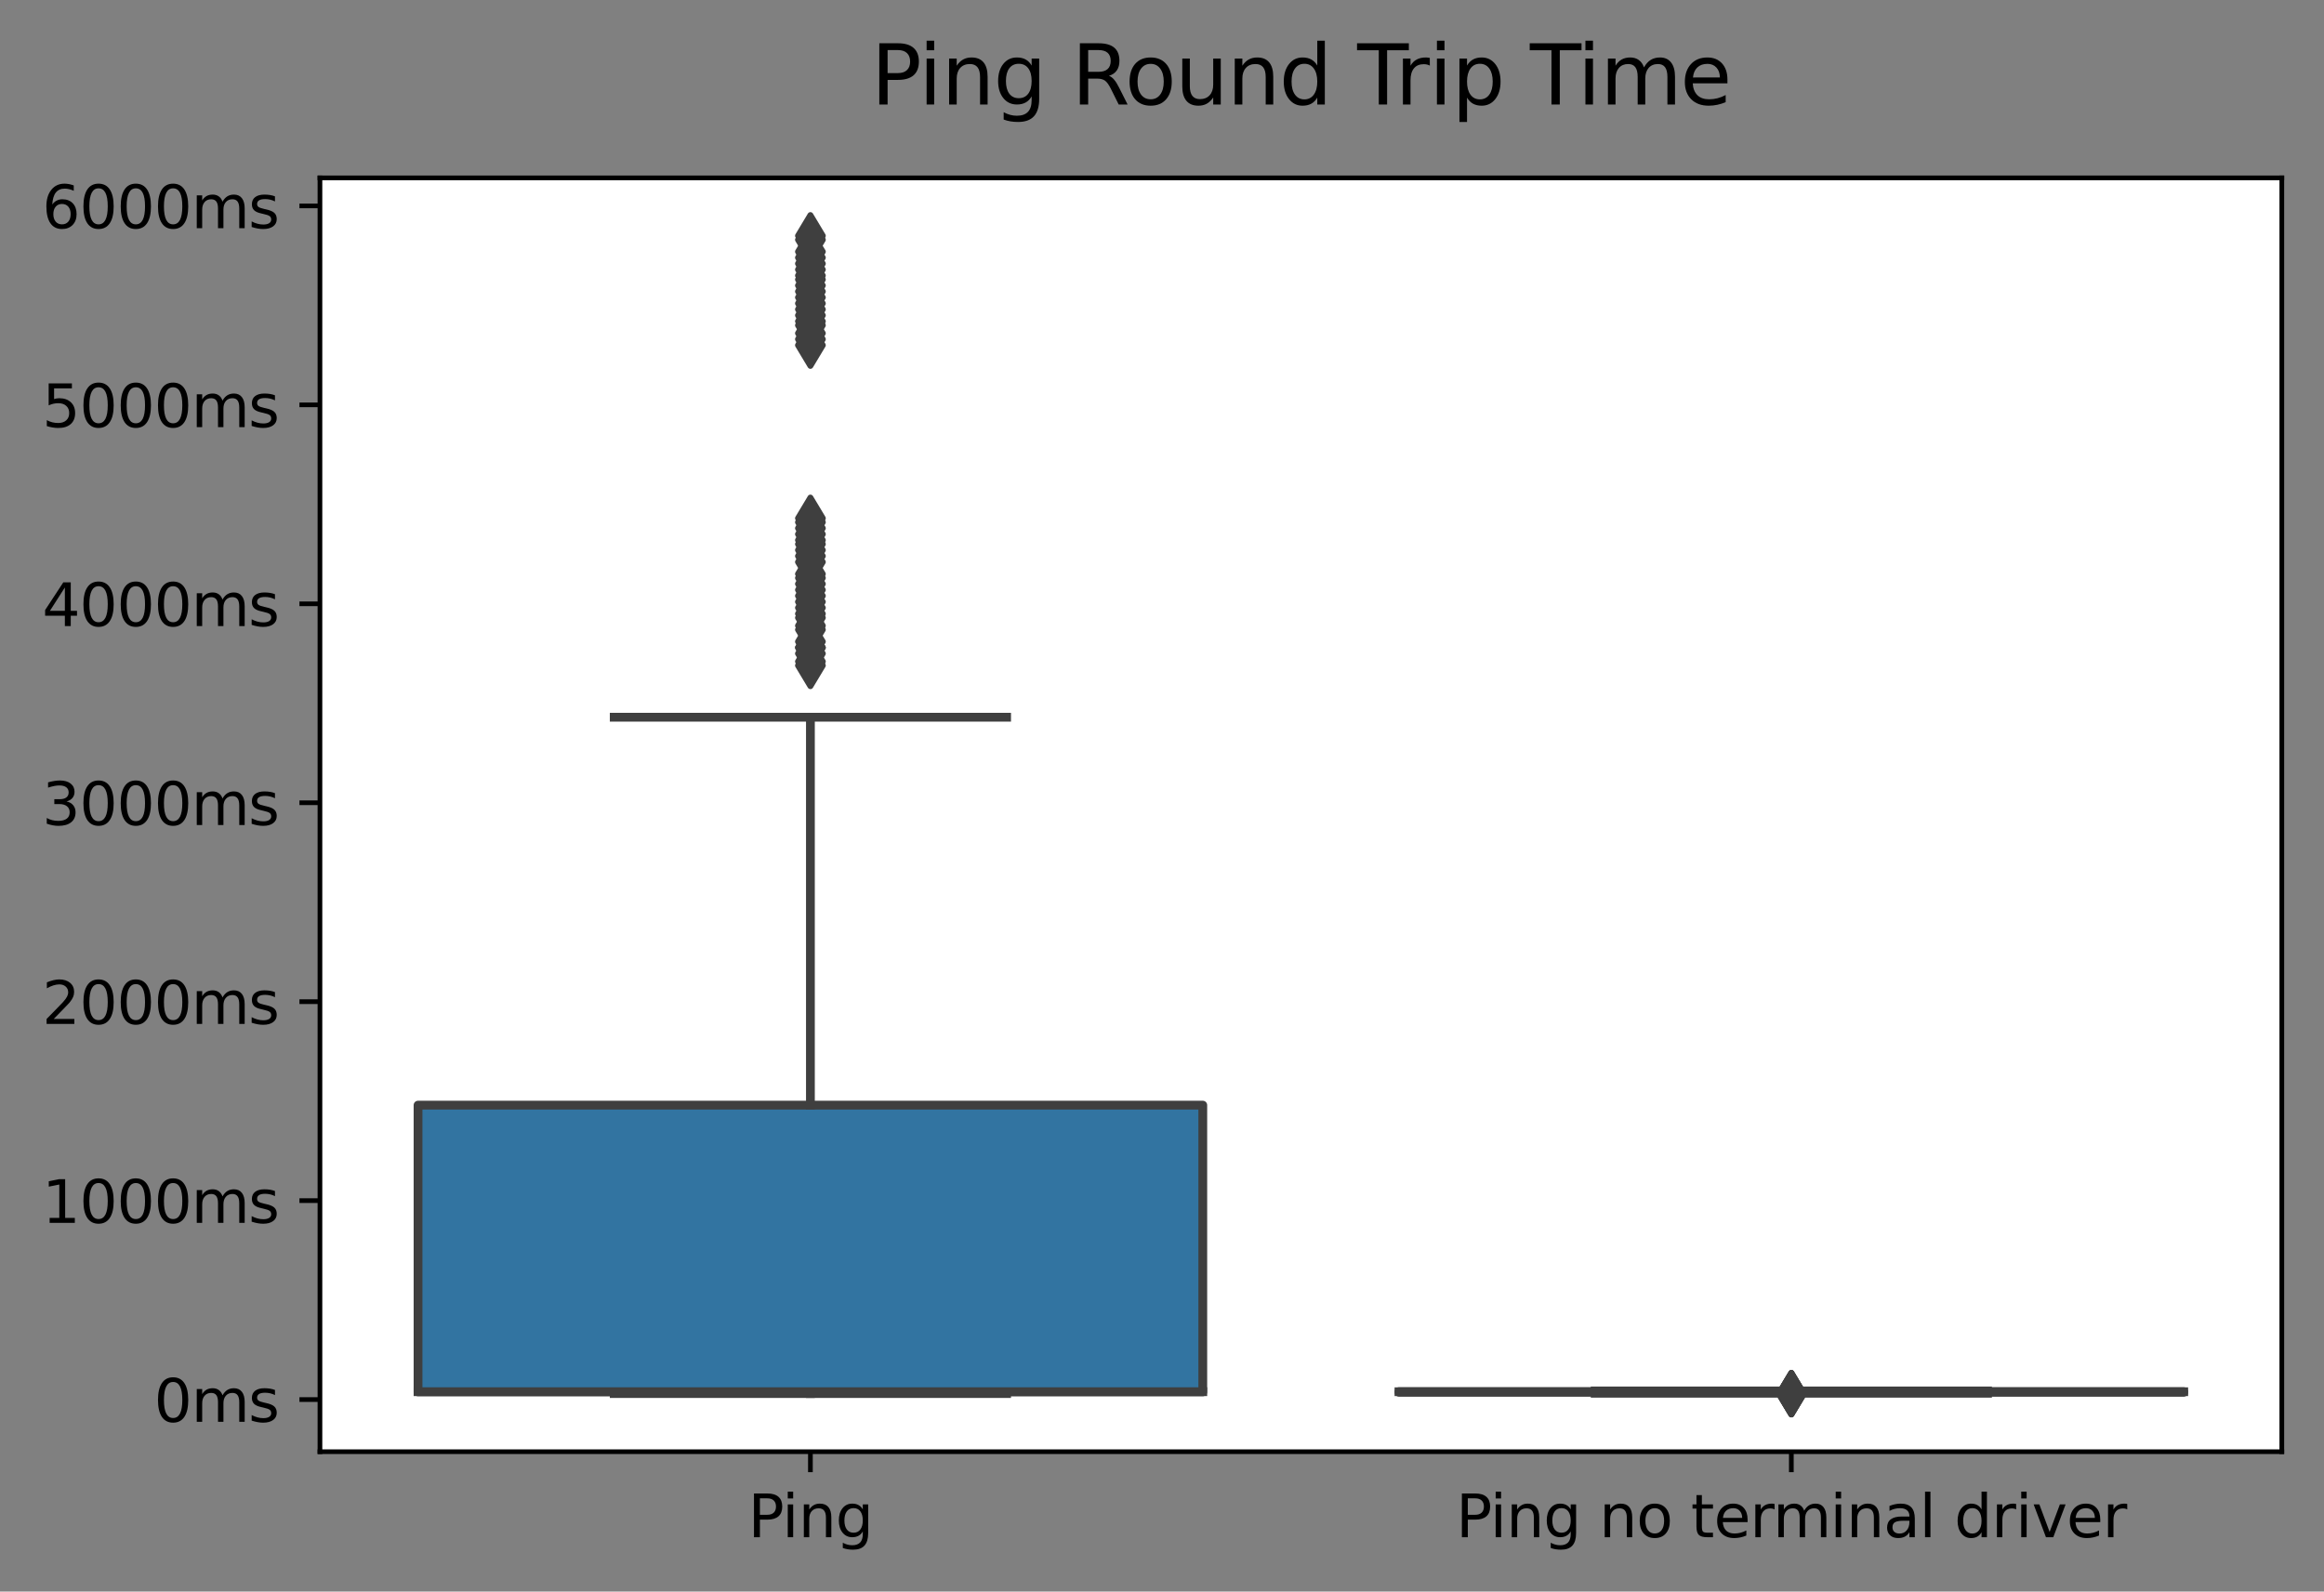 <?xml version="1.0" encoding="utf-8" standalone="no"?>
<!DOCTYPE svg PUBLIC "-//W3C//DTD SVG 1.1//EN"
  "http://www.w3.org/Graphics/SVG/1.1/DTD/svg11.dtd">
<svg xmlns:xlink="http://www.w3.org/1999/xlink" width="396.6pt" height="271.679pt" viewBox="0 0 396.6 271.679" xmlns="http://www.w3.org/2000/svg" version="1.1">
 <rect x="0" y="0" width="396.6" height="271.679" fill="#808080" stroke="none"/>
 <defs>
  <style type="text/css">*{stroke-linejoin: round; stroke-linecap: butt}</style>
 </defs>
 <g id="figure_1">
  <g id="patch_1">
   <path d="M 0 271.679 
L 396.6 271.679 
L 396.6 0 
L 0 0 
L 0 271.679 
z
" style="fill: none"/>
  </g>
  <g id="axes_1">
   <g id="patch_2">
    <path d="M 54.6 247.801 
L 389.4 247.801 
L 389.4 30.361 
L 54.6 30.361 
z
" style="fill: #ffffff"/>
   </g>
   <g id="patch_3">
    <path d="M 71.34 237.595 
L 205.26 237.595 
L 205.26 188.644 
L 71.34 188.644 
L 71.34 237.595 
z
" clip-path="url(#p52c84d30cd)" style="fill: #3274a1; stroke: #3f3f3f; stroke-width: 1.5; stroke-linejoin: miter"/>
   </g>
   <g id="patch_4">
    <path d="M 238.74 237.663 
L 372.66 237.663 
L 372.66 237.544 
L 238.74 237.544 
L 238.74 237.663 
z
" clip-path="url(#p52c84d30cd)" style="fill: #e1812c; stroke: #3f3f3f; stroke-width: 1.5; stroke-linejoin: miter"/>
   </g>
   <g id="matplotlib.axis_1">
    <g id="xtick_1">
     <g id="line2d_1">
      <defs>
       <path id="mcf9e07b17d" d="M 0 0 
L 0 3.5 
" style="stroke: #000000; stroke-width: 0.8"/>
      </defs>
      <g>
       <use xlink:href="#mcf9e07b17d" x="138.3" y="247.801" style="stroke: #000000; stroke-width: 0.8"/>
      </g>
     </g>
     <g id="text_1">
      <!-- Ping -->
      <g transform="translate(127.666 262.399)scale(0.1 -0.1)">
       <defs>
        <path id="DejaVuSans-50" d="M 1259 4147 
L 1259 2394 
L 2053 2394 
Q 2494 2394 2734 2622 
Q 2975 2850 2975 3272 
Q 2975 3691 2734 3919 
Q 2494 4147 2053 4147 
L 1259 4147 
z
M 628 4666 
L 2053 4666 
Q 2838 4666 3239 4311 
Q 3641 3956 3641 3272 
Q 3641 2581 3239 2228 
Q 2838 1875 2053 1875 
L 1259 1875 
L 1259 0 
L 628 0 
L 628 4666 
z
" transform="scale(0.016)"/>
        <path id="DejaVuSans-69" d="M 603 3500 
L 1178 3500 
L 1178 0 
L 603 0 
L 603 3500 
z
M 603 4863 
L 1178 4863 
L 1178 4134 
L 603 4134 
L 603 4863 
z
" transform="scale(0.016)"/>
        <path id="DejaVuSans-6e" d="M 3513 2113 
L 3513 0 
L 2938 0 
L 2938 2094 
Q 2938 2591 2744 2837 
Q 2550 3084 2163 3084 
Q 1697 3084 1428 2787 
Q 1159 2491 1159 1978 
L 1159 0 
L 581 0 
L 581 3500 
L 1159 3500 
L 1159 2956 
Q 1366 3272 1645 3428 
Q 1925 3584 2291 3584 
Q 2894 3584 3203 3211 
Q 3513 2838 3513 2113 
z
" transform="scale(0.016)"/>
        <path id="DejaVuSans-67" d="M 2906 1791 
Q 2906 2416 2648 2759 
Q 2391 3103 1925 3103 
Q 1463 3103 1205 2759 
Q 947 2416 947 1791 
Q 947 1169 1205 825 
Q 1463 481 1925 481 
Q 2391 481 2648 825 
Q 2906 1169 2906 1791 
z
M 3481 434 
Q 3481 -459 3084 -895 
Q 2688 -1331 1869 -1331 
Q 1566 -1331 1297 -1286 
Q 1028 -1241 775 -1147 
L 775 -588 
Q 1028 -725 1275 -790 
Q 1522 -856 1778 -856 
Q 2344 -856 2625 -561 
Q 2906 -266 2906 331 
L 2906 616 
Q 2728 306 2450 153 
Q 2172 0 1784 0 
Q 1141 0 747 490 
Q 353 981 353 1791 
Q 353 2603 747 3093 
Q 1141 3584 1784 3584 
Q 2172 3584 2450 3431 
Q 2728 3278 2906 2969 
L 2906 3500 
L 3481 3500 
L 3481 434 
z
" transform="scale(0.016)"/>
       </defs>
       <use xlink:href="#DejaVuSans-50"/>
       <use xlink:href="#DejaVuSans-69" x="58.053"/>
       <use xlink:href="#DejaVuSans-6e" x="85.836"/>
       <use xlink:href="#DejaVuSans-67" x="149.215"/>
      </g>
     </g>
    </g>
    <g id="xtick_2">
     <g id="line2d_2">
      <g>
       <use xlink:href="#mcf9e07b17d" x="305.7" y="247.801" style="stroke: #000000; stroke-width: 0.8"/>
      </g>
     </g>
     <g id="text_2">
      <!-- Ping no terminal driver -->
      <g transform="translate(248.474 262.399)scale(0.1 -0.1)">
       <defs>
        <path id="DejaVuSans-20" transform="scale(0.016)"/>
        <path id="DejaVuSans-6f" d="M 1959 3097 
Q 1497 3097 1228 2736 
Q 959 2375 959 1747 
Q 959 1119 1226 758 
Q 1494 397 1959 397 
Q 2419 397 2687 759 
Q 2956 1122 2956 1747 
Q 2956 2369 2687 2733 
Q 2419 3097 1959 3097 
z
M 1959 3584 
Q 2709 3584 3137 3096 
Q 3566 2609 3566 1747 
Q 3566 888 3137 398 
Q 2709 -91 1959 -91 
Q 1206 -91 779 398 
Q 353 888 353 1747 
Q 353 2609 779 3096 
Q 1206 3584 1959 3584 
z
" transform="scale(0.016)"/>
        <path id="DejaVuSans-74" d="M 1172 4494 
L 1172 3500 
L 2356 3500 
L 2356 3053 
L 1172 3053 
L 1172 1153 
Q 1172 725 1289 603 
Q 1406 481 1766 481 
L 2356 481 
L 2356 0 
L 1766 0 
Q 1100 0 847 248 
Q 594 497 594 1153 
L 594 3053 
L 172 3053 
L 172 3500 
L 594 3500 
L 594 4494 
L 1172 4494 
z
" transform="scale(0.016)"/>
        <path id="DejaVuSans-65" d="M 3597 1894 
L 3597 1613 
L 953 1613 
Q 991 1019 1311 708 
Q 1631 397 2203 397 
Q 2534 397 2845 478 
Q 3156 559 3463 722 
L 3463 178 
Q 3153 47 2828 -22 
Q 2503 -91 2169 -91 
Q 1331 -91 842 396 
Q 353 884 353 1716 
Q 353 2575 817 3079 
Q 1281 3584 2069 3584 
Q 2775 3584 3186 3129 
Q 3597 2675 3597 1894 
z
M 3022 2063 
Q 3016 2534 2758 2815 
Q 2500 3097 2075 3097 
Q 1594 3097 1305 2825 
Q 1016 2553 972 2059 
L 3022 2063 
z
" transform="scale(0.016)"/>
        <path id="DejaVuSans-72" d="M 2631 2963 
Q 2534 3019 2420 3045 
Q 2306 3072 2169 3072 
Q 1681 3072 1420 2755 
Q 1159 2438 1159 1844 
L 1159 0 
L 581 0 
L 581 3500 
L 1159 3500 
L 1159 2956 
Q 1341 3275 1631 3429 
Q 1922 3584 2338 3584 
Q 2397 3584 2469 3576 
Q 2541 3569 2628 3553 
L 2631 2963 
z
" transform="scale(0.016)"/>
        <path id="DejaVuSans-6d" d="M 3328 2828 
Q 3544 3216 3844 3400 
Q 4144 3584 4550 3584 
Q 5097 3584 5394 3201 
Q 5691 2819 5691 2113 
L 5691 0 
L 5113 0 
L 5113 2094 
Q 5113 2597 4934 2840 
Q 4756 3084 4391 3084 
Q 3944 3084 3684 2787 
Q 3425 2491 3425 1978 
L 3425 0 
L 2847 0 
L 2847 2094 
Q 2847 2600 2669 2842 
Q 2491 3084 2119 3084 
Q 1678 3084 1418 2786 
Q 1159 2488 1159 1978 
L 1159 0 
L 581 0 
L 581 3500 
L 1159 3500 
L 1159 2956 
Q 1356 3278 1631 3431 
Q 1906 3584 2284 3584 
Q 2666 3584 2933 3390 
Q 3200 3197 3328 2828 
z
" transform="scale(0.016)"/>
        <path id="DejaVuSans-61" d="M 2194 1759 
Q 1497 1759 1228 1600 
Q 959 1441 959 1056 
Q 959 750 1161 570 
Q 1363 391 1709 391 
Q 2188 391 2477 730 
Q 2766 1069 2766 1631 
L 2766 1759 
L 2194 1759 
z
M 3341 1997 
L 3341 0 
L 2766 0 
L 2766 531 
Q 2569 213 2275 61 
Q 1981 -91 1556 -91 
Q 1019 -91 701 211 
Q 384 513 384 1019 
Q 384 1609 779 1909 
Q 1175 2209 1959 2209 
L 2766 2209 
L 2766 2266 
Q 2766 2663 2505 2880 
Q 2244 3097 1772 3097 
Q 1472 3097 1187 3025 
Q 903 2953 641 2809 
L 641 3341 
Q 956 3463 1253 3523 
Q 1550 3584 1831 3584 
Q 2591 3584 2966 3190 
Q 3341 2797 3341 1997 
z
" transform="scale(0.016)"/>
        <path id="DejaVuSans-6c" d="M 603 4863 
L 1178 4863 
L 1178 0 
L 603 0 
L 603 4863 
z
" transform="scale(0.016)"/>
        <path id="DejaVuSans-64" d="M 2906 2969 
L 2906 4863 
L 3481 4863 
L 3481 0 
L 2906 0 
L 2906 525 
Q 2725 213 2448 61 
Q 2172 -91 1784 -91 
Q 1150 -91 751 415 
Q 353 922 353 1747 
Q 353 2572 751 3078 
Q 1150 3584 1784 3584 
Q 2172 3584 2448 3432 
Q 2725 3281 2906 2969 
z
M 947 1747 
Q 947 1113 1208 752 
Q 1469 391 1925 391 
Q 2381 391 2643 752 
Q 2906 1113 2906 1747 
Q 2906 2381 2643 2742 
Q 2381 3103 1925 3103 
Q 1469 3103 1208 2742 
Q 947 2381 947 1747 
z
" transform="scale(0.016)"/>
        <path id="DejaVuSans-76" d="M 191 3500 
L 800 3500 
L 1894 563 
L 2988 3500 
L 3597 3500 
L 2284 0 
L 1503 0 
L 191 3500 
z
" transform="scale(0.016)"/>
       </defs>
       <use xlink:href="#DejaVuSans-50"/>
       <use xlink:href="#DejaVuSans-69" x="58.053"/>
       <use xlink:href="#DejaVuSans-6e" x="85.836"/>
       <use xlink:href="#DejaVuSans-67" x="149.215"/>
       <use xlink:href="#DejaVuSans-20" x="212.691"/>
       <use xlink:href="#DejaVuSans-6e" x="244.479"/>
       <use xlink:href="#DejaVuSans-6f" x="307.857"/>
       <use xlink:href="#DejaVuSans-20" x="369.039"/>
       <use xlink:href="#DejaVuSans-74" x="400.826"/>
       <use xlink:href="#DejaVuSans-65" x="440.035"/>
       <use xlink:href="#DejaVuSans-72" x="501.559"/>
       <use xlink:href="#DejaVuSans-6d" x="540.922"/>
       <use xlink:href="#DejaVuSans-69" x="638.334"/>
       <use xlink:href="#DejaVuSans-6e" x="666.117"/>
       <use xlink:href="#DejaVuSans-61" x="729.496"/>
       <use xlink:href="#DejaVuSans-6c" x="790.775"/>
       <use xlink:href="#DejaVuSans-20" x="818.559"/>
       <use xlink:href="#DejaVuSans-64" x="850.346"/>
       <use xlink:href="#DejaVuSans-72" x="913.822"/>
       <use xlink:href="#DejaVuSans-69" x="954.936"/>
       <use xlink:href="#DejaVuSans-76" x="982.719"/>
       <use xlink:href="#DejaVuSans-65" x="1041.898"/>
       <use xlink:href="#DejaVuSans-72" x="1103.422"/>
      </g>
     </g>
    </g>
   </g>
   <g id="matplotlib.axis_2">
    <g id="ytick_1">
     <g id="line2d_3">
      <defs>
       <path id="m1afbd99077" d="M 0 0 
L -3.5 0 
" style="stroke: #000000; stroke-width: 0.8"/>
      </defs>
      <g>
       <use xlink:href="#m1afbd99077" x="54.6" y="238.902" style="stroke: #000000; stroke-width: 0.8"/>
      </g>
     </g>
     <g id="text_3">
      <!-- 0ms -->
      <g transform="translate(26.288 242.701)scale(0.1 -0.1)">
       <defs>
        <path id="DejaVuSans-30" d="M 2034 4250 
Q 1547 4250 1301 3770 
Q 1056 3291 1056 2328 
Q 1056 1369 1301 889 
Q 1547 409 2034 409 
Q 2525 409 2770 889 
Q 3016 1369 3016 2328 
Q 3016 3291 2770 3770 
Q 2525 4250 2034 4250 
z
M 2034 4750 
Q 2819 4750 3233 4129 
Q 3647 3509 3647 2328 
Q 3647 1150 3233 529 
Q 2819 -91 2034 -91 
Q 1250 -91 836 529 
Q 422 1150 422 2328 
Q 422 3509 836 4129 
Q 1250 4750 2034 4750 
z
" transform="scale(0.016)"/>
        <path id="DejaVuSans-73" d="M 2834 3397 
L 2834 2853 
Q 2591 2978 2328 3040 
Q 2066 3103 1784 3103 
Q 1356 3103 1142 2972 
Q 928 2841 928 2578 
Q 928 2378 1081 2264 
Q 1234 2150 1697 2047 
L 1894 2003 
Q 2506 1872 2764 1633 
Q 3022 1394 3022 966 
Q 3022 478 2636 193 
Q 2250 -91 1575 -91 
Q 1294 -91 989 -36 
Q 684 19 347 128 
L 347 722 
Q 666 556 975 473 
Q 1284 391 1588 391 
Q 1994 391 2212 530 
Q 2431 669 2431 922 
Q 2431 1156 2273 1281 
Q 2116 1406 1581 1522 
L 1381 1569 
Q 847 1681 609 1914 
Q 372 2147 372 2553 
Q 372 3047 722 3315 
Q 1072 3584 1716 3584 
Q 2034 3584 2315 3537 
Q 2597 3491 2834 3397 
z
" transform="scale(0.016)"/>
       </defs>
       <use xlink:href="#DejaVuSans-30"/>
       <use xlink:href="#DejaVuSans-6d" x="63.623"/>
       <use xlink:href="#DejaVuSans-73" x="161.035"/>
      </g>
     </g>
    </g>
    <g id="ytick_2">
     <g id="line2d_4">
      <g>
       <use xlink:href="#m1afbd99077" x="54.6" y="204.944" style="stroke: #000000; stroke-width: 0.8"/>
      </g>
     </g>
     <g id="text_4">
      <!-- 1000ms -->
      <g transform="translate(7.2 208.743)scale(0.1 -0.1)">
       <defs>
        <path id="DejaVuSans-31" d="M 794 531 
L 1825 531 
L 1825 4091 
L 703 3866 
L 703 4441 
L 1819 4666 
L 2450 4666 
L 2450 531 
L 3481 531 
L 3481 0 
L 794 0 
L 794 531 
z
" transform="scale(0.016)"/>
       </defs>
       <use xlink:href="#DejaVuSans-31"/>
       <use xlink:href="#DejaVuSans-30" x="63.623"/>
       <use xlink:href="#DejaVuSans-30" x="127.246"/>
       <use xlink:href="#DejaVuSans-30" x="190.869"/>
       <use xlink:href="#DejaVuSans-6d" x="254.492"/>
       <use xlink:href="#DejaVuSans-73" x="351.904"/>
      </g>
     </g>
    </g>
    <g id="ytick_3">
     <g id="line2d_5">
      <g>
       <use xlink:href="#m1afbd99077" x="54.6" y="170.985" style="stroke: #000000; stroke-width: 0.8"/>
      </g>
     </g>
     <g id="text_5">
      <!-- 2000ms -->
      <g transform="translate(7.2 174.784)scale(0.1 -0.1)">
       <defs>
        <path id="DejaVuSans-32" d="M 1228 531 
L 3431 531 
L 3431 0 
L 469 0 
L 469 531 
Q 828 903 1448 1529 
Q 2069 2156 2228 2338 
Q 2531 2678 2651 2914 
Q 2772 3150 2772 3378 
Q 2772 3750 2511 3984 
Q 2250 4219 1831 4219 
Q 1534 4219 1204 4116 
Q 875 4013 500 3803 
L 500 4441 
Q 881 4594 1212 4672 
Q 1544 4750 1819 4750 
Q 2544 4750 2975 4387 
Q 3406 4025 3406 3419 
Q 3406 3131 3298 2873 
Q 3191 2616 2906 2266 
Q 2828 2175 2409 1742 
Q 1991 1309 1228 531 
z
" transform="scale(0.016)"/>
       </defs>
       <use xlink:href="#DejaVuSans-32"/>
       <use xlink:href="#DejaVuSans-30" x="63.623"/>
       <use xlink:href="#DejaVuSans-30" x="127.246"/>
       <use xlink:href="#DejaVuSans-30" x="190.869"/>
       <use xlink:href="#DejaVuSans-6d" x="254.492"/>
       <use xlink:href="#DejaVuSans-73" x="351.904"/>
      </g>
     </g>
    </g>
    <g id="ytick_4">
     <g id="line2d_6">
      <g>
       <use xlink:href="#m1afbd99077" x="54.6" y="137.027" style="stroke: #000000; stroke-width: 0.8"/>
      </g>
     </g>
     <g id="text_6">
      <!-- 3000ms -->
      <g transform="translate(7.2 140.826)scale(0.1 -0.1)">
       <defs>
        <path id="DejaVuSans-33" d="M 2597 2516 
Q 3050 2419 3304 2112 
Q 3559 1806 3559 1356 
Q 3559 666 3084 287 
Q 2609 -91 1734 -91 
Q 1441 -91 1130 -33 
Q 819 25 488 141 
L 488 750 
Q 750 597 1062 519 
Q 1375 441 1716 441 
Q 2309 441 2620 675 
Q 2931 909 2931 1356 
Q 2931 1769 2642 2001 
Q 2353 2234 1838 2234 
L 1294 2234 
L 1294 2753 
L 1863 2753 
Q 2328 2753 2575 2939 
Q 2822 3125 2822 3475 
Q 2822 3834 2567 4026 
Q 2313 4219 1838 4219 
Q 1578 4219 1281 4162 
Q 984 4106 628 3988 
L 628 4550 
Q 988 4650 1302 4700 
Q 1616 4750 1894 4750 
Q 2613 4750 3031 4423 
Q 3450 4097 3450 3541 
Q 3450 3153 3228 2886 
Q 3006 2619 2597 2516 
z
" transform="scale(0.016)"/>
       </defs>
       <use xlink:href="#DejaVuSans-33"/>
       <use xlink:href="#DejaVuSans-30" x="63.623"/>
       <use xlink:href="#DejaVuSans-30" x="127.246"/>
       <use xlink:href="#DejaVuSans-30" x="190.869"/>
       <use xlink:href="#DejaVuSans-6d" x="254.492"/>
       <use xlink:href="#DejaVuSans-73" x="351.904"/>
      </g>
     </g>
    </g>
    <g id="ytick_5">
     <g id="line2d_7">
      <g>
       <use xlink:href="#m1afbd99077" x="54.6" y="103.068" style="stroke: #000000; stroke-width: 0.8"/>
      </g>
     </g>
     <g id="text_7">
      <!-- 4000ms -->
      <g transform="translate(7.2 106.867)scale(0.1 -0.1)">
       <defs>
        <path id="DejaVuSans-34" d="M 2419 4116 
L 825 1625 
L 2419 1625 
L 2419 4116 
z
M 2253 4666 
L 3047 4666 
L 3047 1625 
L 3713 1625 
L 3713 1100 
L 3047 1100 
L 3047 0 
L 2419 0 
L 2419 1100 
L 313 1100 
L 313 1709 
L 2253 4666 
z
" transform="scale(0.016)"/>
       </defs>
       <use xlink:href="#DejaVuSans-34"/>
       <use xlink:href="#DejaVuSans-30" x="63.623"/>
       <use xlink:href="#DejaVuSans-30" x="127.246"/>
       <use xlink:href="#DejaVuSans-30" x="190.869"/>
       <use xlink:href="#DejaVuSans-6d" x="254.492"/>
       <use xlink:href="#DejaVuSans-73" x="351.904"/>
      </g>
     </g>
    </g>
    <g id="ytick_6">
     <g id="line2d_8">
      <g>
       <use xlink:href="#m1afbd99077" x="54.6" y="69.109" style="stroke: #000000; stroke-width: 0.8"/>
      </g>
     </g>
     <g id="text_8">
      <!-- 5000ms -->
      <g transform="translate(7.2 72.909)scale(0.1 -0.1)">
       <defs>
        <path id="DejaVuSans-35" d="M 691 4666 
L 3169 4666 
L 3169 4134 
L 1269 4134 
L 1269 2991 
Q 1406 3038 1543 3061 
Q 1681 3084 1819 3084 
Q 2600 3084 3056 2656 
Q 3513 2228 3513 1497 
Q 3513 744 3044 326 
Q 2575 -91 1722 -91 
Q 1428 -91 1123 -41 
Q 819 9 494 109 
L 494 744 
Q 775 591 1075 516 
Q 1375 441 1709 441 
Q 2250 441 2565 725 
Q 2881 1009 2881 1497 
Q 2881 1984 2565 2268 
Q 2250 2553 1709 2553 
Q 1456 2553 1204 2497 
Q 953 2441 691 2322 
L 691 4666 
z
" transform="scale(0.016)"/>
       </defs>
       <use xlink:href="#DejaVuSans-35"/>
       <use xlink:href="#DejaVuSans-30" x="63.623"/>
       <use xlink:href="#DejaVuSans-30" x="127.246"/>
       <use xlink:href="#DejaVuSans-30" x="190.869"/>
       <use xlink:href="#DejaVuSans-6d" x="254.492"/>
       <use xlink:href="#DejaVuSans-73" x="351.904"/>
      </g>
     </g>
    </g>
    <g id="ytick_7">
     <g id="line2d_9">
      <g>
       <use xlink:href="#m1afbd99077" x="54.6" y="35.151" style="stroke: #000000; stroke-width: 0.8"/>
      </g>
     </g>
     <g id="text_9">
      <!-- 6000ms -->
      <g transform="translate(7.2 38.95)scale(0.1 -0.1)">
       <defs>
        <path id="DejaVuSans-36" d="M 2113 2584 
Q 1688 2584 1439 2293 
Q 1191 2003 1191 1497 
Q 1191 994 1439 701 
Q 1688 409 2113 409 
Q 2538 409 2786 701 
Q 3034 994 3034 1497 
Q 3034 2003 2786 2293 
Q 2538 2584 2113 2584 
z
M 3366 4563 
L 3366 3988 
Q 3128 4100 2886 4159 
Q 2644 4219 2406 4219 
Q 1781 4219 1451 3797 
Q 1122 3375 1075 2522 
Q 1259 2794 1537 2939 
Q 1816 3084 2150 3084 
Q 2853 3084 3261 2657 
Q 3669 2231 3669 1497 
Q 3669 778 3244 343 
Q 2819 -91 2113 -91 
Q 1303 -91 875 529 
Q 447 1150 447 2328 
Q 447 3434 972 4092 
Q 1497 4750 2381 4750 
Q 2619 4750 2861 4703 
Q 3103 4656 3366 4563 
z
" transform="scale(0.016)"/>
       </defs>
       <use xlink:href="#DejaVuSans-36"/>
       <use xlink:href="#DejaVuSans-30" x="63.623"/>
       <use xlink:href="#DejaVuSans-30" x="127.246"/>
       <use xlink:href="#DejaVuSans-30" x="190.869"/>
       <use xlink:href="#DejaVuSans-6d" x="254.492"/>
       <use xlink:href="#DejaVuSans-73" x="351.904"/>
      </g>
     </g>
    </g>
   </g>
   <g id="line2d_10">
    <path d="M 138.3 237.595 
L 138.3 237.877 
" clip-path="url(#p52c84d30cd)" style="fill: none; stroke: #3f3f3f; stroke-width: 1.5; stroke-linecap: square"/>
   </g>
   <g id="line2d_11">
    <path d="M 138.3 188.644 
L 138.3 122.424 
" clip-path="url(#p52c84d30cd)" style="fill: none; stroke: #3f3f3f; stroke-width: 1.5; stroke-linecap: square"/>
   </g>
   <g id="line2d_12">
    <path d="M 104.82 237.877 
L 171.78 237.877 
" clip-path="url(#p52c84d30cd)" style="fill: none; stroke: #3f3f3f; stroke-width: 1.5; stroke-linecap: square"/>
   </g>
   <g id="line2d_13">
    <path d="M 104.82 122.424 
L 171.78 122.424 
" clip-path="url(#p52c84d30cd)" style="fill: none; stroke: #3f3f3f; stroke-width: 1.5; stroke-linecap: square"/>
   </g>
   <g id="line2d_14">
    <defs>
     <path id="me237fca597" d="M -0 3.536 
L 2.121 0 
L -0 -3.536 
L -2.121 -0 
z
" style="stroke: #3f3f3f; stroke-linejoin: miter"/>
    </defs>
    <g clip-path="url(#p52c84d30cd)">
     <use xlink:href="#me237fca597" x="138.3" y="88.466" style="fill: #3f3f3f; stroke: #3f3f3f; stroke-linejoin: miter"/>
     <use xlink:href="#me237fca597" x="138.3" y="89.145" style="fill: #3f3f3f; stroke: #3f3f3f; stroke-linejoin: miter"/>
     <use xlink:href="#me237fca597" x="138.3" y="90.164" style="fill: #3f3f3f; stroke: #3f3f3f; stroke-linejoin: miter"/>
     <use xlink:href="#me237fca597" x="138.3" y="91.182" style="fill: #3f3f3f; stroke: #3f3f3f; stroke-linejoin: miter"/>
     <use xlink:href="#me237fca597" x="138.3" y="92.201" style="fill: #3f3f3f; stroke: #3f3f3f; stroke-linejoin: miter"/>
     <use xlink:href="#me237fca597" x="138.3" y="92.88" style="fill: #3f3f3f; stroke: #3f3f3f; stroke-linejoin: miter"/>
     <use xlink:href="#me237fca597" x="138.3" y="93.899" style="fill: #3f3f3f; stroke: #3f3f3f; stroke-linejoin: miter"/>
     <use xlink:href="#me237fca597" x="138.3" y="40.245" style="fill: #3f3f3f; stroke: #3f3f3f; stroke-linejoin: miter"/>
     <use xlink:href="#me237fca597" x="138.3" y="94.918" style="fill: #3f3f3f; stroke: #3f3f3f; stroke-linejoin: miter"/>
     <use xlink:href="#me237fca597" x="138.3" y="40.924" style="fill: #3f3f3f; stroke: #3f3f3f; stroke-linejoin: miter"/>
     <use xlink:href="#me237fca597" x="138.3" y="95.937" style="fill: #3f3f3f; stroke: #3f3f3f; stroke-linejoin: miter"/>
     <use xlink:href="#me237fca597" x="138.3" y="110.539" style="fill: #3f3f3f; stroke: #3f3f3f; stroke-linejoin: miter"/>
     <use xlink:href="#me237fca597" x="138.3" y="42.961" style="fill: #3f3f3f; stroke: #3f3f3f; stroke-linejoin: miter"/>
     <use xlink:href="#me237fca597" x="138.3" y="97.974" style="fill: #3f3f3f; stroke: #3f3f3f; stroke-linejoin: miter"/>
     <use xlink:href="#me237fca597" x="138.3" y="43.98" style="fill: #3f3f3f; stroke: #3f3f3f; stroke-linejoin: miter"/>
     <use xlink:href="#me237fca597" x="138.3" y="98.653" style="fill: #3f3f3f; stroke: #3f3f3f; stroke-linejoin: miter"/>
     <use xlink:href="#me237fca597" x="138.3" y="44.999" style="fill: #3f3f3f; stroke: #3f3f3f; stroke-linejoin: miter"/>
     <use xlink:href="#me237fca597" x="138.3" y="99.672" style="fill: #3f3f3f; stroke: #3f3f3f; stroke-linejoin: miter"/>
     <use xlink:href="#me237fca597" x="138.3" y="46.018" style="fill: #3f3f3f; stroke: #3f3f3f; stroke-linejoin: miter"/>
     <use xlink:href="#me237fca597" x="138.3" y="100.691" style="fill: #3f3f3f; stroke: #3f3f3f; stroke-linejoin: miter"/>
     <use xlink:href="#me237fca597" x="138.3" y="47.036" style="fill: #3f3f3f; stroke: #3f3f3f; stroke-linejoin: miter"/>
     <use xlink:href="#me237fca597" x="138.3" y="101.71" style="fill: #3f3f3f; stroke: #3f3f3f; stroke-linejoin: miter"/>
     <use xlink:href="#me237fca597" x="138.3" y="47.716" style="fill: #3f3f3f; stroke: #3f3f3f; stroke-linejoin: miter"/>
     <use xlink:href="#me237fca597" x="138.3" y="102.728" style="fill: #3f3f3f; stroke: #3f3f3f; stroke-linejoin: miter"/>
     <use xlink:href="#me237fca597" x="138.3" y="48.734" style="fill: #3f3f3f; stroke: #3f3f3f; stroke-linejoin: miter"/>
     <use xlink:href="#me237fca597" x="138.3" y="103.747" style="fill: #3f3f3f; stroke: #3f3f3f; stroke-linejoin: miter"/>
     <use xlink:href="#me237fca597" x="138.3" y="49.753" style="fill: #3f3f3f; stroke: #3f3f3f; stroke-linejoin: miter"/>
     <use xlink:href="#me237fca597" x="138.3" y="104.766" style="fill: #3f3f3f; stroke: #3f3f3f; stroke-linejoin: miter"/>
     <use xlink:href="#me237fca597" x="138.3" y="50.772" style="fill: #3f3f3f; stroke: #3f3f3f; stroke-linejoin: miter"/>
     <use xlink:href="#me237fca597" x="138.3" y="105.445" style="fill: #3f3f3f; stroke: #3f3f3f; stroke-linejoin: miter"/>
     <use xlink:href="#me237fca597" x="138.3" y="51.791" style="fill: #3f3f3f; stroke: #3f3f3f; stroke-linejoin: miter"/>
     <use xlink:href="#me237fca597" x="138.3" y="106.803" style="fill: #3f3f3f; stroke: #3f3f3f; stroke-linejoin: miter"/>
     <use xlink:href="#me237fca597" x="138.3" y="52.809" style="fill: #3f3f3f; stroke: #3f3f3f; stroke-linejoin: miter"/>
     <use xlink:href="#me237fca597" x="138.3" y="107.483" style="fill: #3f3f3f; stroke: #3f3f3f; stroke-linejoin: miter"/>
     <use xlink:href="#me237fca597" x="138.3" y="53.828" style="fill: #3f3f3f; stroke: #3f3f3f; stroke-linejoin: miter"/>
     <use xlink:href="#me237fca597" x="138.3" y="54.847" style="fill: #3f3f3f; stroke: #3f3f3f; stroke-linejoin: miter"/>
     <use xlink:href="#me237fca597" x="138.3" y="109.52" style="fill: #3f3f3f; stroke: #3f3f3f; stroke-linejoin: miter"/>
     <use xlink:href="#me237fca597" x="138.3" y="55.526" style="fill: #3f3f3f; stroke: #3f3f3f; stroke-linejoin: miter"/>
     <use xlink:href="#me237fca597" x="138.3" y="110.539" style="fill: #3f3f3f; stroke: #3f3f3f; stroke-linejoin: miter"/>
     <use xlink:href="#me237fca597" x="138.3" y="56.884" style="fill: #3f3f3f; stroke: #3f3f3f; stroke-linejoin: miter"/>
     <use xlink:href="#me237fca597" x="138.3" y="111.558" style="fill: #3f3f3f; stroke: #3f3f3f; stroke-linejoin: miter"/>
     <use xlink:href="#me237fca597" x="138.3" y="57.903" style="fill: #3f3f3f; stroke: #3f3f3f; stroke-linejoin: miter"/>
     <use xlink:href="#me237fca597" x="138.3" y="112.916" style="fill: #3f3f3f; stroke: #3f3f3f; stroke-linejoin: miter"/>
     <use xlink:href="#me237fca597" x="138.3" y="58.922" style="fill: #3f3f3f; stroke: #3f3f3f; stroke-linejoin: miter"/>
     <use xlink:href="#me237fca597" x="138.3" y="113.595" style="fill: #3f3f3f; stroke: #3f3f3f; stroke-linejoin: miter"/>
    </g>
   </g>
   <g id="line2d_15">
    <path d="M 305.7 237.663 
L 305.7 237.819 
" clip-path="url(#p52c84d30cd)" style="fill: none; stroke: #3f3f3f; stroke-width: 1.5; stroke-linecap: square"/>
   </g>
   <g id="line2d_16">
    <path d="M 305.7 237.544 
L 305.7 237.435 
" clip-path="url(#p52c84d30cd)" style="fill: none; stroke: #3f3f3f; stroke-width: 1.5; stroke-linecap: square"/>
   </g>
   <g id="line2d_17">
    <path d="M 272.22 237.819 
L 339.18 237.819 
" clip-path="url(#p52c84d30cd)" style="fill: none; stroke: #3f3f3f; stroke-width: 1.5; stroke-linecap: square"/>
   </g>
   <g id="line2d_18">
    <path d="M 272.22 237.435 
L 339.18 237.435 
" clip-path="url(#p52c84d30cd)" style="fill: none; stroke: #3f3f3f; stroke-width: 1.5; stroke-linecap: square"/>
   </g>
   <g id="line2d_19">
    <g clip-path="url(#p52c84d30cd)">
     <use xlink:href="#me237fca597" x="305.7" y="237.917" style="fill: #3f3f3f; stroke: #3f3f3f; stroke-linejoin: miter"/>
     <use xlink:href="#me237fca597" x="305.7" y="237.894" style="fill: #3f3f3f; stroke: #3f3f3f; stroke-linejoin: miter"/>
     <use xlink:href="#me237fca597" x="305.7" y="237.894" style="fill: #3f3f3f; stroke: #3f3f3f; stroke-linejoin: miter"/>
     <use xlink:href="#me237fca597" x="305.7" y="237.894" style="fill: #3f3f3f; stroke: #3f3f3f; stroke-linejoin: miter"/>
    </g>
   </g>
   <g id="line2d_20">
    <path d="M 71.34 237.554 
L 205.26 237.554 
" clip-path="url(#p52c84d30cd)" style="fill: none; stroke: #3f3f3f; stroke-width: 1.5; stroke-linecap: square"/>
   </g>
   <g id="line2d_21">
    <path d="M 238.74 237.564 
L 372.66 237.564 
" clip-path="url(#p52c84d30cd)" style="fill: none; stroke: #3f3f3f; stroke-width: 1.5; stroke-linecap: square"/>
   </g>
   <g id="patch_5">
    <path d="M 54.6 247.801 
L 54.6 30.361 
" style="fill: none; stroke: #000000; stroke-width: 0.8; stroke-linejoin: miter; stroke-linecap: square"/>
   </g>
   <g id="patch_6">
    <path d="M 389.4 247.801 
L 389.4 30.361 
" style="fill: none; stroke: #000000; stroke-width: 0.8; stroke-linejoin: miter; stroke-linecap: square"/>
   </g>
   <g id="patch_7">
    <path d="M 54.6 247.801 
L 389.4 247.801 
" style="fill: none; stroke: #000000; stroke-width: 0.8; stroke-linejoin: miter; stroke-linecap: square"/>
   </g>
   <g id="patch_8">
    <path d="M 54.6 30.361 
L 389.4 30.361 
" style="fill: none; stroke: #000000; stroke-width: 0.8; stroke-linejoin: miter; stroke-linecap: square"/>
   </g>
   <g id="text_10">
    <!-- Ping Round Trip Time -->
    <g transform="translate(148.653 17.838)scale(0.14 -0.14)">
     <defs>
      <path id="DejaVuSans-52" d="M 2841 2188 
Q 3044 2119 3236 1894 
Q 3428 1669 3622 1275 
L 4263 0 
L 3584 0 
L 2988 1197 
Q 2756 1666 2539 1819 
Q 2322 1972 1947 1972 
L 1259 1972 
L 1259 0 
L 628 0 
L 628 4666 
L 2053 4666 
Q 2853 4666 3247 4331 
Q 3641 3997 3641 3322 
Q 3641 2881 3436 2590 
Q 3231 2300 2841 2188 
z
M 1259 4147 
L 1259 2491 
L 2053 2491 
Q 2509 2491 2742 2702 
Q 2975 2913 2975 3322 
Q 2975 3731 2742 3939 
Q 2509 4147 2053 4147 
L 1259 4147 
z
" transform="scale(0.016)"/>
      <path id="DejaVuSans-75" d="M 544 1381 
L 544 3500 
L 1119 3500 
L 1119 1403 
Q 1119 906 1312 657 
Q 1506 409 1894 409 
Q 2359 409 2629 706 
Q 2900 1003 2900 1516 
L 2900 3500 
L 3475 3500 
L 3475 0 
L 2900 0 
L 2900 538 
Q 2691 219 2414 64 
Q 2138 -91 1772 -91 
Q 1169 -91 856 284 
Q 544 659 544 1381 
z
M 1991 3584 
L 1991 3584 
z
" transform="scale(0.016)"/>
      <path id="DejaVuSans-54" d="M -19 4666 
L 3928 4666 
L 3928 4134 
L 2272 4134 
L 2272 0 
L 1638 0 
L 1638 4134 
L -19 4134 
L -19 4666 
z
" transform="scale(0.016)"/>
      <path id="DejaVuSans-70" d="M 1159 525 
L 1159 -1331 
L 581 -1331 
L 581 3500 
L 1159 3500 
L 1159 2969 
Q 1341 3281 1617 3432 
Q 1894 3584 2278 3584 
Q 2916 3584 3314 3078 
Q 3713 2572 3713 1747 
Q 3713 922 3314 415 
Q 2916 -91 2278 -91 
Q 1894 -91 1617 61 
Q 1341 213 1159 525 
z
M 3116 1747 
Q 3116 2381 2855 2742 
Q 2594 3103 2138 3103 
Q 1681 3103 1420 2742 
Q 1159 2381 1159 1747 
Q 1159 1113 1420 752 
Q 1681 391 2138 391 
Q 2594 391 2855 752 
Q 3116 1113 3116 1747 
z
" transform="scale(0.016)"/>
     </defs>
     <use xlink:href="#DejaVuSans-50"/>
     <use xlink:href="#DejaVuSans-69" x="58.053"/>
     <use xlink:href="#DejaVuSans-6e" x="85.836"/>
     <use xlink:href="#DejaVuSans-67" x="149.215"/>
     <use xlink:href="#DejaVuSans-20" x="212.691"/>
     <use xlink:href="#DejaVuSans-52" x="244.479"/>
     <use xlink:href="#DejaVuSans-6f" x="309.461"/>
     <use xlink:href="#DejaVuSans-75" x="370.643"/>
     <use xlink:href="#DejaVuSans-6e" x="434.021"/>
     <use xlink:href="#DejaVuSans-64" x="497.4"/>
     <use xlink:href="#DejaVuSans-20" x="560.877"/>
     <use xlink:href="#DejaVuSans-54" x="592.664"/>
     <use xlink:href="#DejaVuSans-72" x="638.998"/>
     <use xlink:href="#DejaVuSans-69" x="680.111"/>
     <use xlink:href="#DejaVuSans-70" x="707.895"/>
     <use xlink:href="#DejaVuSans-20" x="771.371"/>
     <use xlink:href="#DejaVuSans-54" x="803.158"/>
     <use xlink:href="#DejaVuSans-69" x="861.117"/>
     <use xlink:href="#DejaVuSans-6d" x="888.9"/>
     <use xlink:href="#DejaVuSans-65" x="986.312"/>
    </g>
   </g>
  </g>
 </g>
 <defs>
  <clipPath id="p52c84d30cd">
   <rect x="54.6" y="30.361" width="334.8" height="217.44"/>
  </clipPath>
 </defs>
</svg>
